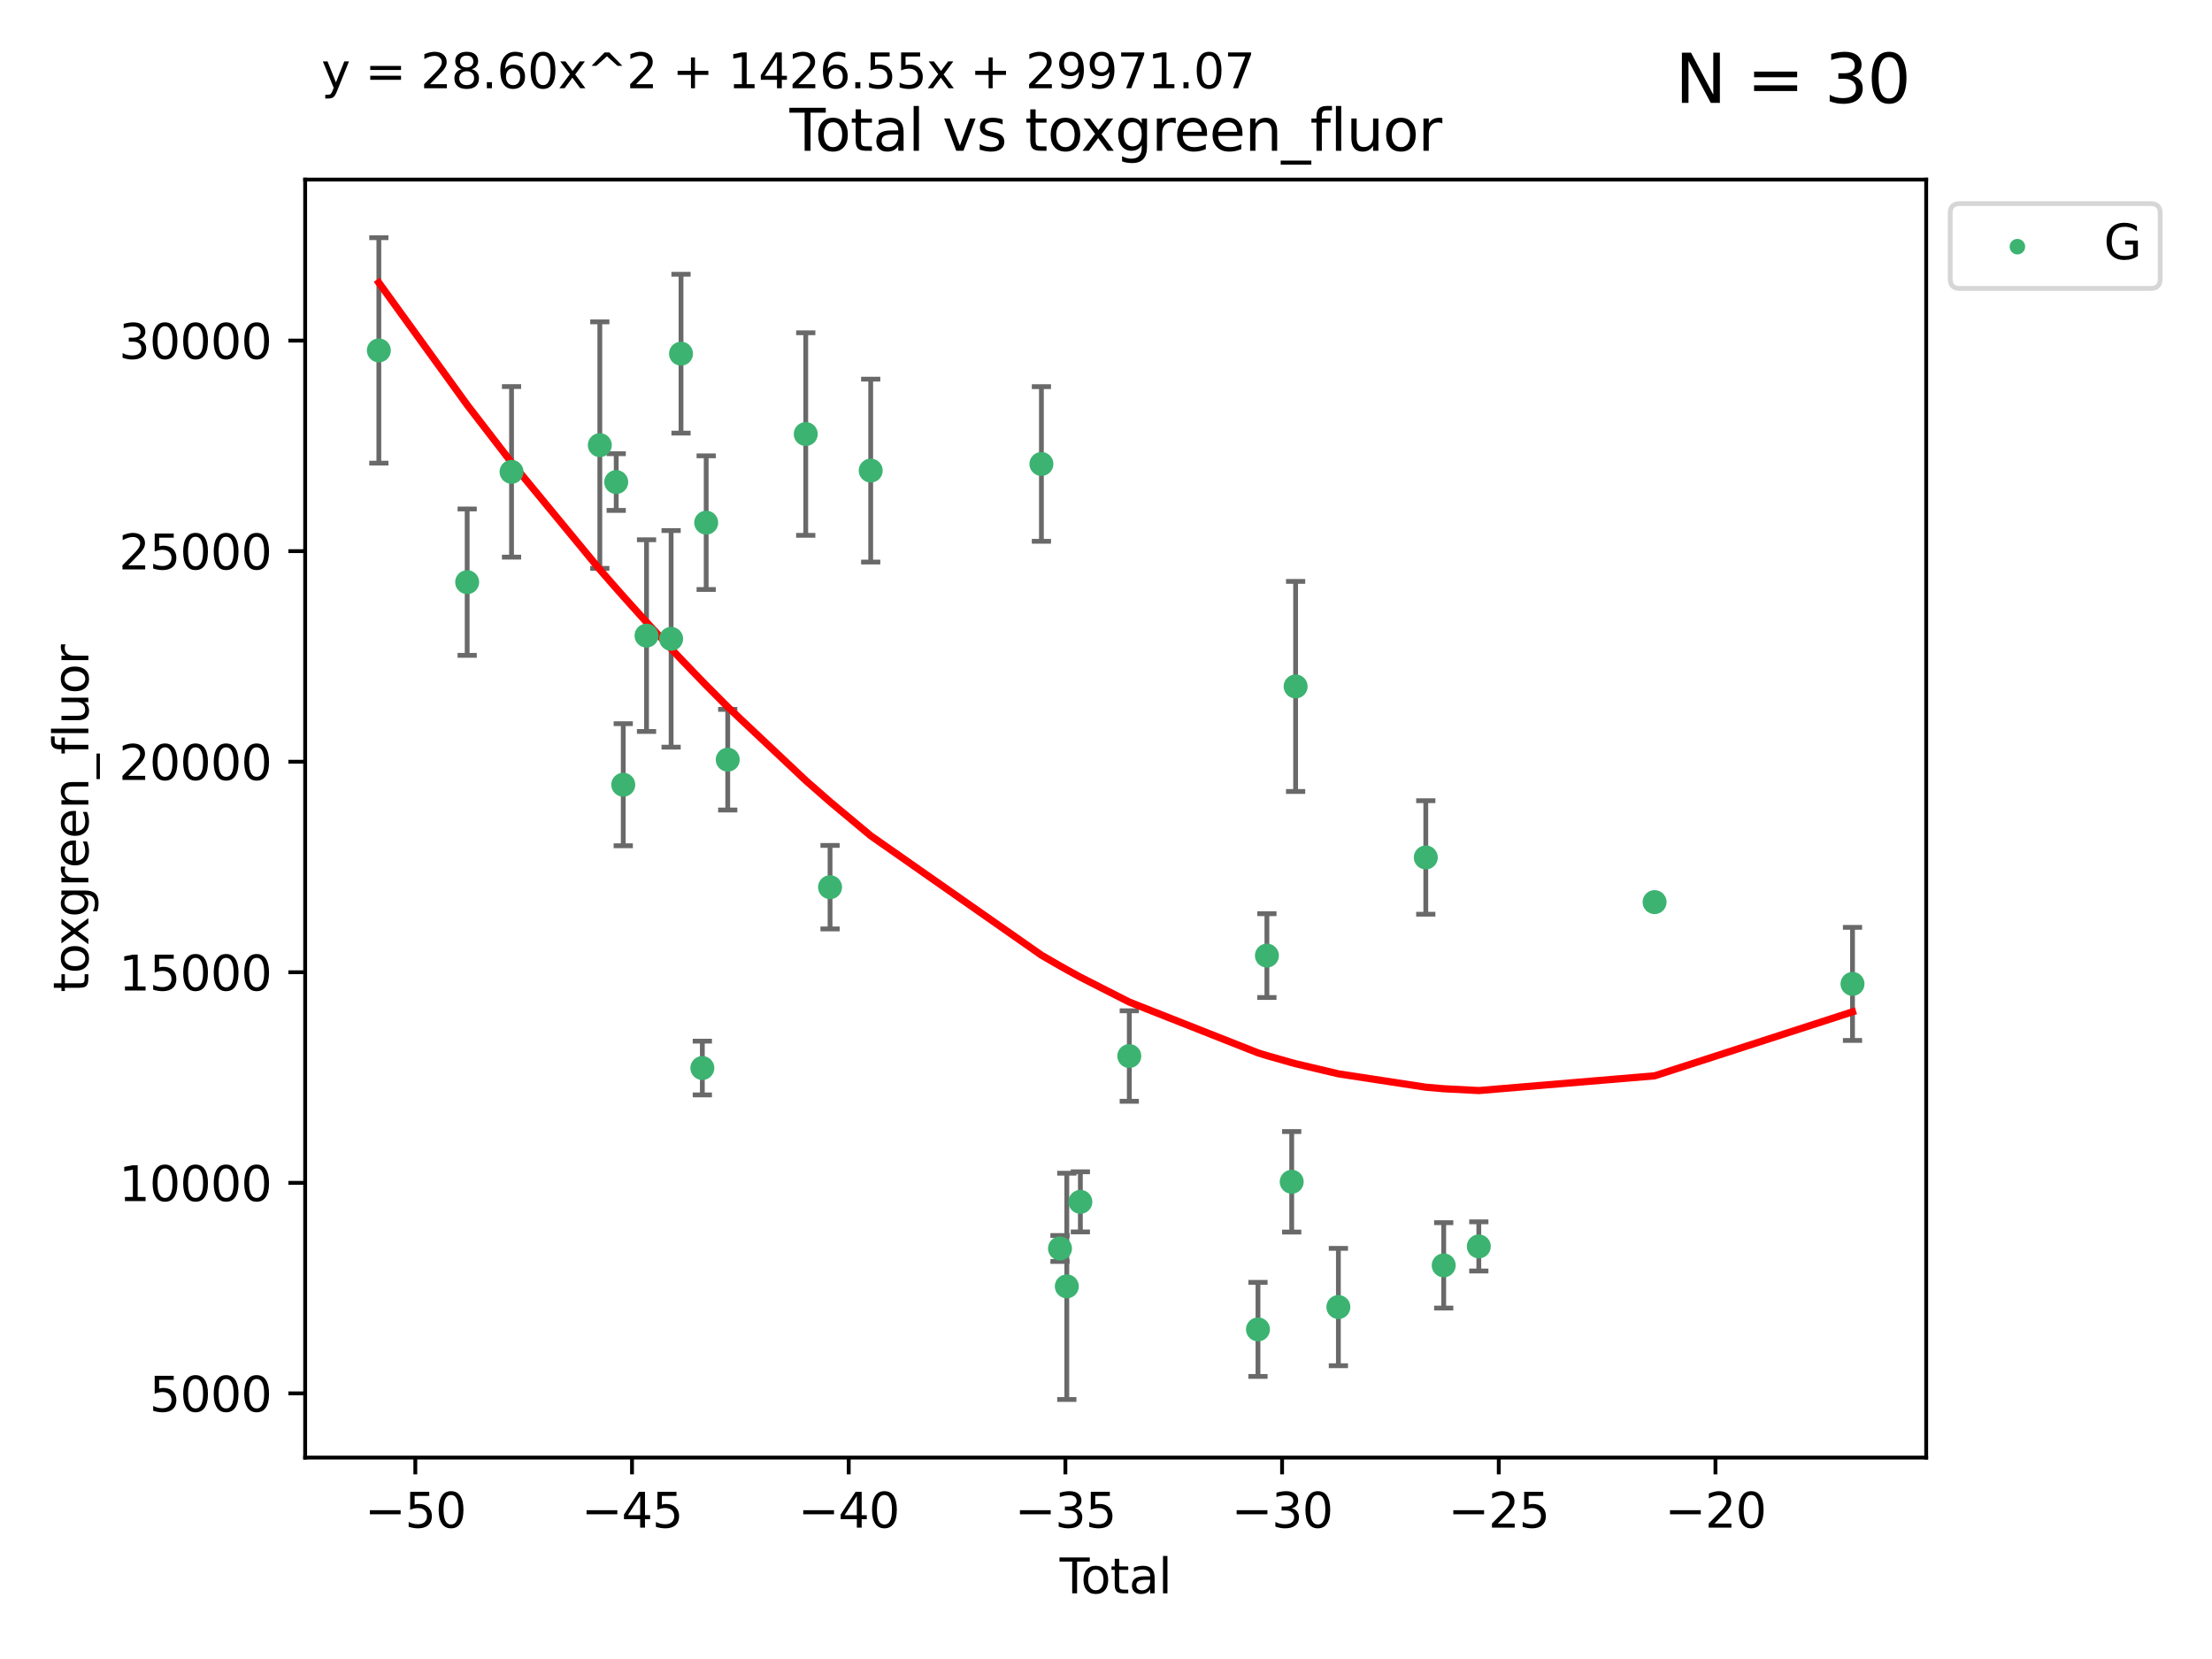 <?xml version="1.0" encoding="utf-8" standalone="no"?>
<!DOCTYPE svg PUBLIC "-//W3C//DTD SVG 1.1//EN"
  "http://www.w3.org/Graphics/SVG/1.1/DTD/svg11.dtd">
<svg xmlns:xlink="http://www.w3.org/1999/xlink" width="460.8pt" height="345.6pt" viewBox="0 0 460.8 345.6" xmlns="http://www.w3.org/2000/svg" version="1.1">
 <defs>
  <style type="text/css">*{stroke-linejoin: round; stroke-linecap: butt}</style>
 </defs>
 <g id="figure_1">
  <g id="patch_1">
   <path d="M 0 345.6 
L 460.8 345.6 
L 460.8 0 
L 0 0 
z
" style="fill: #ffffff"/>
  </g>
  <g id="axes_1">
   <g id="patch_2">
    <path d="M 63.571 303.64 
L 401.26 303.64 
L 401.26 37.411 
L 63.571 37.411 
z
" style="fill: #ffffff"/>
   </g>
   <g id="PathCollection_1">
    <defs>
     <path id="m45cb0f6418" d="M 0 1.118 
C 0.297 1.118 0.581 1 0.791 0.791 
C 1 0.581 1.118 0.297 1.118 0 
C 1.118 -0.297 1 -0.581 0.791 -0.791 
C 0.581 -1 0.297 -1.118 0 -1.118 
C -0.297 -1.118 -0.581 -1 -0.791 -0.791 
C -1 -0.581 -1.118 -0.297 -1.118 0 
C -1.118 0.297 -1 0.581 -0.791 0.791 
C -0.581 1 -0.297 1.118 0 1.118 
z
" style="stroke: #3cb371"/>
    </defs>
    <g clip-path="url(#pbfdbb31827)">
     <use xlink:href="#m45cb0f6418" x="78.921" y="72.997" style="fill: #3cb371; stroke: #3cb371"/>
     <use xlink:href="#m45cb0f6418" x="97.319" y="121.273" style="fill: #3cb371; stroke: #3cb371"/>
     <use xlink:href="#m45cb0f6418" x="106.562" y="98.296" style="fill: #3cb371; stroke: #3cb371"/>
     <use xlink:href="#m45cb0f6418" x="124.953" y="92.727" style="fill: #3cb371; stroke: #3cb371"/>
     <use xlink:href="#m45cb0f6418" x="128.369" y="100.421" style="fill: #3cb371; stroke: #3cb371"/>
     <use xlink:href="#m45cb0f6418" x="129.835" y="163.471" style="fill: #3cb371; stroke: #3cb371"/>
     <use xlink:href="#m45cb0f6418" x="134.685" y="132.413" style="fill: #3cb371; stroke: #3cb371"/>
     <use xlink:href="#m45cb0f6418" x="139.807" y="133.085" style="fill: #3cb371; stroke: #3cb371"/>
     <use xlink:href="#m45cb0f6418" x="141.868" y="73.677" style="fill: #3cb371; stroke: #3cb371"/>
     <use xlink:href="#m45cb0f6418" x="146.31" y="222.489" style="fill: #3cb371; stroke: #3cb371"/>
     <use xlink:href="#m45cb0f6418" x="147.112" y="108.88" style="fill: #3cb371; stroke: #3cb371"/>
     <use xlink:href="#m45cb0f6418" x="151.6" y="158.255" style="fill: #3cb371; stroke: #3cb371"/>
     <use xlink:href="#m45cb0f6418" x="167.853" y="90.421" style="fill: #3cb371; stroke: #3cb371"/>
     <use xlink:href="#m45cb0f6418" x="172.916" y="184.816" style="fill: #3cb371; stroke: #3cb371"/>
     <use xlink:href="#m45cb0f6418" x="181.383" y="98.031" style="fill: #3cb371; stroke: #3cb371"/>
     <use xlink:href="#m45cb0f6418" x="216.945" y="96.654" style="fill: #3cb371; stroke: #3cb371"/>
     <use xlink:href="#m45cb0f6418" x="220.816" y="260.083" style="fill: #3cb371; stroke: #3cb371"/>
     <use xlink:href="#m45cb0f6418" x="222.236" y="267.972" style="fill: #3cb371; stroke: #3cb371"/>
     <use xlink:href="#m45cb0f6418" x="225.061" y="250.367" style="fill: #3cb371; stroke: #3cb371"/>
     <use xlink:href="#m45cb0f6418" x="235.252" y="219.992" style="fill: #3cb371; stroke: #3cb371"/>
     <use xlink:href="#m45cb0f6418" x="262.06" y="276.939" style="fill: #3cb371; stroke: #3cb371"/>
     <use xlink:href="#m45cb0f6418" x="263.919" y="199.067" style="fill: #3cb371; stroke: #3cb371"/>
     <use xlink:href="#m45cb0f6418" x="269.086" y="246.191" style="fill: #3cb371; stroke: #3cb371"/>
     <use xlink:href="#m45cb0f6418" x="269.902" y="142.999" style="fill: #3cb371; stroke: #3cb371"/>
     <use xlink:href="#m45cb0f6418" x="278.809" y="272.282" style="fill: #3cb371; stroke: #3cb371"/>
     <use xlink:href="#m45cb0f6418" x="297.018" y="178.625" style="fill: #3cb371; stroke: #3cb371"/>
     <use xlink:href="#m45cb0f6418" x="300.752" y="263.599" style="fill: #3cb371; stroke: #3cb371"/>
     <use xlink:href="#m45cb0f6418" x="308.064" y="259.649" style="fill: #3cb371; stroke: #3cb371"/>
     <use xlink:href="#m45cb0f6418" x="344.679" y="187.926" style="fill: #3cb371; stroke: #3cb371"/>
     <use xlink:href="#m45cb0f6418" x="385.911" y="204.964" style="fill: #3cb371; stroke: #3cb371"/>
    </g>
   </g>
   <g id="matplotlib.axis_1">
    <g id="xtick_1">
     <g id="line2d_1">
      <defs>
       <path id="m7e095b7c98" d="M 0 0 
L 0 3.5 
" style="stroke: #000000; stroke-width: 0.8"/>
      </defs>
      <g>
       <use xlink:href="#m7e095b7c98" x="86.519" y="303.64" style="stroke: #000000; stroke-width: 0.8"/>
      </g>
     </g>
     <g id="text_1">
      <!-- −50 -->
      <g transform="translate(75.966 318.238)scale(0.1 -0.1)">
       <defs>
        <path id="DejaVuSans-2212" d="M 678 2272 
L 4684 2272 
L 4684 1741 
L 678 1741 
L 678 2272 
z
" transform="scale(0.016)"/>
        <path id="DejaVuSans-35" d="M 691 4666 
L 3169 4666 
L 3169 4134 
L 1269 4134 
L 1269 2991 
Q 1406 3038 1543 3061 
Q 1681 3084 1819 3084 
Q 2600 3084 3056 2656 
Q 3513 2228 3513 1497 
Q 3513 744 3044 326 
Q 2575 -91 1722 -91 
Q 1428 -91 1123 -41 
Q 819 9 494 109 
L 494 744 
Q 775 591 1075 516 
Q 1375 441 1709 441 
Q 2250 441 2565 725 
Q 2881 1009 2881 1497 
Q 2881 1984 2565 2268 
Q 2250 2553 1709 2553 
Q 1456 2553 1204 2497 
Q 953 2441 691 2322 
L 691 4666 
z
" transform="scale(0.016)"/>
        <path id="DejaVuSans-30" d="M 2034 4250 
Q 1547 4250 1301 3770 
Q 1056 3291 1056 2328 
Q 1056 1369 1301 889 
Q 1547 409 2034 409 
Q 2525 409 2770 889 
Q 3016 1369 3016 2328 
Q 3016 3291 2770 3770 
Q 2525 4250 2034 4250 
z
M 2034 4750 
Q 2819 4750 3233 4129 
Q 3647 3509 3647 2328 
Q 3647 1150 3233 529 
Q 2819 -91 2034 -91 
Q 1250 -91 836 529 
Q 422 1150 422 2328 
Q 422 3509 836 4129 
Q 1250 4750 2034 4750 
z
" transform="scale(0.016)"/>
       </defs>
       <use xlink:href="#DejaVuSans-2212"/>
       <use xlink:href="#DejaVuSans-35" x="83.789"/>
       <use xlink:href="#DejaVuSans-30" x="147.412"/>
      </g>
     </g>
    </g>
    <g id="xtick_2">
     <g id="line2d_2">
      <g>
       <use xlink:href="#m7e095b7c98" x="131.659" y="303.64" style="stroke: #000000; stroke-width: 0.8"/>
      </g>
     </g>
     <g id="text_2">
      <!-- −45 -->
      <g transform="translate(121.107 318.238)scale(0.1 -0.1)">
       <defs>
        <path id="DejaVuSans-34" d="M 2419 4116 
L 825 1625 
L 2419 1625 
L 2419 4116 
z
M 2253 4666 
L 3047 4666 
L 3047 1625 
L 3713 1625 
L 3713 1100 
L 3047 1100 
L 3047 0 
L 2419 0 
L 2419 1100 
L 313 1100 
L 313 1709 
L 2253 4666 
z
" transform="scale(0.016)"/>
       </defs>
       <use xlink:href="#DejaVuSans-2212"/>
       <use xlink:href="#DejaVuSans-34" x="83.789"/>
       <use xlink:href="#DejaVuSans-35" x="147.412"/>
      </g>
     </g>
    </g>
    <g id="xtick_3">
     <g id="line2d_3">
      <g>
       <use xlink:href="#m7e095b7c98" x="176.8" y="303.64" style="stroke: #000000; stroke-width: 0.8"/>
      </g>
     </g>
     <g id="text_3">
      <!-- −40 -->
      <g transform="translate(166.247 318.238)scale(0.1 -0.1)">
       <use xlink:href="#DejaVuSans-2212"/>
       <use xlink:href="#DejaVuSans-34" x="83.789"/>
       <use xlink:href="#DejaVuSans-30" x="147.412"/>
      </g>
     </g>
    </g>
    <g id="xtick_4">
     <g id="line2d_4">
      <g>
       <use xlink:href="#m7e095b7c98" x="221.94" y="303.64" style="stroke: #000000; stroke-width: 0.8"/>
      </g>
     </g>
     <g id="text_4">
      <!-- −35 -->
      <g transform="translate(211.388 318.238)scale(0.1 -0.1)">
       <defs>
        <path id="DejaVuSans-33" d="M 2597 2516 
Q 3050 2419 3304 2112 
Q 3559 1806 3559 1356 
Q 3559 666 3084 287 
Q 2609 -91 1734 -91 
Q 1441 -91 1130 -33 
Q 819 25 488 141 
L 488 750 
Q 750 597 1062 519 
Q 1375 441 1716 441 
Q 2309 441 2620 675 
Q 2931 909 2931 1356 
Q 2931 1769 2642 2001 
Q 2353 2234 1838 2234 
L 1294 2234 
L 1294 2753 
L 1863 2753 
Q 2328 2753 2575 2939 
Q 2822 3125 2822 3475 
Q 2822 3834 2567 4026 
Q 2313 4219 1838 4219 
Q 1578 4219 1281 4162 
Q 984 4106 628 3988 
L 628 4550 
Q 988 4650 1302 4700 
Q 1616 4750 1894 4750 
Q 2613 4750 3031 4423 
Q 3450 4097 3450 3541 
Q 3450 3153 3228 2886 
Q 3006 2619 2597 2516 
z
" transform="scale(0.016)"/>
       </defs>
       <use xlink:href="#DejaVuSans-2212"/>
       <use xlink:href="#DejaVuSans-33" x="83.789"/>
       <use xlink:href="#DejaVuSans-35" x="147.412"/>
      </g>
     </g>
    </g>
    <g id="xtick_5">
     <g id="line2d_5">
      <g>
       <use xlink:href="#m7e095b7c98" x="267.081" y="303.64" style="stroke: #000000; stroke-width: 0.8"/>
      </g>
     </g>
     <g id="text_5">
      <!-- −30 -->
      <g transform="translate(256.528 318.238)scale(0.1 -0.1)">
       <use xlink:href="#DejaVuSans-2212"/>
       <use xlink:href="#DejaVuSans-33" x="83.789"/>
       <use xlink:href="#DejaVuSans-30" x="147.412"/>
      </g>
     </g>
    </g>
    <g id="xtick_6">
     <g id="line2d_6">
      <g>
       <use xlink:href="#m7e095b7c98" x="312.221" y="303.64" style="stroke: #000000; stroke-width: 0.8"/>
      </g>
     </g>
     <g id="text_6">
      <!-- −25 -->
      <g transform="translate(301.669 318.238)scale(0.1 -0.1)">
       <defs>
        <path id="DejaVuSans-32" d="M 1228 531 
L 3431 531 
L 3431 0 
L 469 0 
L 469 531 
Q 828 903 1448 1529 
Q 2069 2156 2228 2338 
Q 2531 2678 2651 2914 
Q 2772 3150 2772 3378 
Q 2772 3750 2511 3984 
Q 2250 4219 1831 4219 
Q 1534 4219 1204 4116 
Q 875 4013 500 3803 
L 500 4441 
Q 881 4594 1212 4672 
Q 1544 4750 1819 4750 
Q 2544 4750 2975 4387 
Q 3406 4025 3406 3419 
Q 3406 3131 3298 2873 
Q 3191 2616 2906 2266 
Q 2828 2175 2409 1742 
Q 1991 1309 1228 531 
z
" transform="scale(0.016)"/>
       </defs>
       <use xlink:href="#DejaVuSans-2212"/>
       <use xlink:href="#DejaVuSans-32" x="83.789"/>
       <use xlink:href="#DejaVuSans-35" x="147.412"/>
      </g>
     </g>
    </g>
    <g id="xtick_7">
     <g id="line2d_7">
      <g>
       <use xlink:href="#m7e095b7c98" x="357.362" y="303.64" style="stroke: #000000; stroke-width: 0.8"/>
      </g>
     </g>
     <g id="text_7">
      <!-- −20 -->
      <g transform="translate(346.81 318.238)scale(0.1 -0.1)">
       <use xlink:href="#DejaVuSans-2212"/>
       <use xlink:href="#DejaVuSans-32" x="83.789"/>
       <use xlink:href="#DejaVuSans-30" x="147.412"/>
      </g>
     </g>
    </g>
    <g id="text_8">
     <!-- Total -->
     <g transform="translate(220.739 331.917)scale(0.1 -0.1)">
      <defs>
       <path id="DejaVuSans-54" d="M -19 4666 
L 3928 4666 
L 3928 4134 
L 2272 4134 
L 2272 0 
L 1638 0 
L 1638 4134 
L -19 4134 
L -19 4666 
z
" transform="scale(0.016)"/>
       <path id="DejaVuSans-6f" d="M 1959 3097 
Q 1497 3097 1228 2736 
Q 959 2375 959 1747 
Q 959 1119 1226 758 
Q 1494 397 1959 397 
Q 2419 397 2687 759 
Q 2956 1122 2956 1747 
Q 2956 2369 2687 2733 
Q 2419 3097 1959 3097 
z
M 1959 3584 
Q 2709 3584 3137 3096 
Q 3566 2609 3566 1747 
Q 3566 888 3137 398 
Q 2709 -91 1959 -91 
Q 1206 -91 779 398 
Q 353 888 353 1747 
Q 353 2609 779 3096 
Q 1206 3584 1959 3584 
z
" transform="scale(0.016)"/>
       <path id="DejaVuSans-74" d="M 1172 4494 
L 1172 3500 
L 2356 3500 
L 2356 3053 
L 1172 3053 
L 1172 1153 
Q 1172 725 1289 603 
Q 1406 481 1766 481 
L 2356 481 
L 2356 0 
L 1766 0 
Q 1100 0 847 248 
Q 594 497 594 1153 
L 594 3053 
L 172 3053 
L 172 3500 
L 594 3500 
L 594 4494 
L 1172 4494 
z
" transform="scale(0.016)"/>
       <path id="DejaVuSans-61" d="M 2194 1759 
Q 1497 1759 1228 1600 
Q 959 1441 959 1056 
Q 959 750 1161 570 
Q 1363 391 1709 391 
Q 2188 391 2477 730 
Q 2766 1069 2766 1631 
L 2766 1759 
L 2194 1759 
z
M 3341 1997 
L 3341 0 
L 2766 0 
L 2766 531 
Q 2569 213 2275 61 
Q 1981 -91 1556 -91 
Q 1019 -91 701 211 
Q 384 513 384 1019 
Q 384 1609 779 1909 
Q 1175 2209 1959 2209 
L 2766 2209 
L 2766 2266 
Q 2766 2663 2505 2880 
Q 2244 3097 1772 3097 
Q 1472 3097 1187 3025 
Q 903 2953 641 2809 
L 641 3341 
Q 956 3463 1253 3523 
Q 1550 3584 1831 3584 
Q 2591 3584 2966 3190 
Q 3341 2797 3341 1997 
z
" transform="scale(0.016)"/>
       <path id="DejaVuSans-6c" d="M 603 4863 
L 1178 4863 
L 1178 0 
L 603 0 
L 603 4863 
z
" transform="scale(0.016)"/>
      </defs>
      <use xlink:href="#DejaVuSans-54"/>
      <use xlink:href="#DejaVuSans-6f" x="44.084"/>
      <use xlink:href="#DejaVuSans-74" x="105.266"/>
      <use xlink:href="#DejaVuSans-61" x="144.475"/>
      <use xlink:href="#DejaVuSans-6c" x="205.754"/>
     </g>
    </g>
   </g>
   <g id="matplotlib.axis_2">
    <g id="ytick_1">
     <g id="line2d_8">
      <defs>
       <path id="m56e7ee8af5" d="M 0 0 
L -3.5 0 
" style="stroke: #000000; stroke-width: 0.8"/>
      </defs>
      <g>
       <use xlink:href="#m56e7ee8af5" x="63.571" y="290.266" style="stroke: #000000; stroke-width: 0.8"/>
      </g>
     </g>
     <g id="text_9">
      <!-- 5000 -->
      <g transform="translate(31.121 294.065)scale(0.1 -0.1)">
       <use xlink:href="#DejaVuSans-35"/>
       <use xlink:href="#DejaVuSans-30" x="63.623"/>
       <use xlink:href="#DejaVuSans-30" x="127.246"/>
       <use xlink:href="#DejaVuSans-30" x="190.869"/>
      </g>
     </g>
    </g>
    <g id="ytick_2">
     <g id="line2d_9">
      <g>
       <use xlink:href="#m56e7ee8af5" x="63.571" y="246.403" style="stroke: #000000; stroke-width: 0.8"/>
      </g>
     </g>
     <g id="text_10">
      <!-- 10000 -->
      <g transform="translate(24.759 250.202)scale(0.1 -0.1)">
       <defs>
        <path id="DejaVuSans-31" d="M 794 531 
L 1825 531 
L 1825 4091 
L 703 3866 
L 703 4441 
L 1819 4666 
L 2450 4666 
L 2450 531 
L 3481 531 
L 3481 0 
L 794 0 
L 794 531 
z
" transform="scale(0.016)"/>
       </defs>
       <use xlink:href="#DejaVuSans-31"/>
       <use xlink:href="#DejaVuSans-30" x="63.623"/>
       <use xlink:href="#DejaVuSans-30" x="127.246"/>
       <use xlink:href="#DejaVuSans-30" x="190.869"/>
       <use xlink:href="#DejaVuSans-30" x="254.492"/>
      </g>
     </g>
    </g>
    <g id="ytick_3">
     <g id="line2d_10">
      <g>
       <use xlink:href="#m56e7ee8af5" x="63.571" y="202.54" style="stroke: #000000; stroke-width: 0.8"/>
      </g>
     </g>
     <g id="text_11">
      <!-- 15000 -->
      <g transform="translate(24.759 206.339)scale(0.1 -0.1)">
       <use xlink:href="#DejaVuSans-31"/>
       <use xlink:href="#DejaVuSans-35" x="63.623"/>
       <use xlink:href="#DejaVuSans-30" x="127.246"/>
       <use xlink:href="#DejaVuSans-30" x="190.869"/>
       <use xlink:href="#DejaVuSans-30" x="254.492"/>
      </g>
     </g>
    </g>
    <g id="ytick_4">
     <g id="line2d_11">
      <g>
       <use xlink:href="#m56e7ee8af5" x="63.571" y="158.677" style="stroke: #000000; stroke-width: 0.8"/>
      </g>
     </g>
     <g id="text_12">
      <!-- 20000 -->
      <g transform="translate(24.759 162.477)scale(0.1 -0.1)">
       <use xlink:href="#DejaVuSans-32"/>
       <use xlink:href="#DejaVuSans-30" x="63.623"/>
       <use xlink:href="#DejaVuSans-30" x="127.246"/>
       <use xlink:href="#DejaVuSans-30" x="190.869"/>
       <use xlink:href="#DejaVuSans-30" x="254.492"/>
      </g>
     </g>
    </g>
    <g id="ytick_5">
     <g id="line2d_12">
      <g>
       <use xlink:href="#m56e7ee8af5" x="63.571" y="114.815" style="stroke: #000000; stroke-width: 0.8"/>
      </g>
     </g>
     <g id="text_13">
      <!-- 25000 -->
      <g transform="translate(24.759 118.614)scale(0.1 -0.1)">
       <use xlink:href="#DejaVuSans-32"/>
       <use xlink:href="#DejaVuSans-35" x="63.623"/>
       <use xlink:href="#DejaVuSans-30" x="127.246"/>
       <use xlink:href="#DejaVuSans-30" x="190.869"/>
       <use xlink:href="#DejaVuSans-30" x="254.492"/>
      </g>
     </g>
    </g>
    <g id="ytick_6">
     <g id="line2d_13">
      <g>
       <use xlink:href="#m56e7ee8af5" x="63.571" y="70.952" style="stroke: #000000; stroke-width: 0.8"/>
      </g>
     </g>
     <g id="text_14">
      <!-- 30000 -->
      <g transform="translate(24.759 74.751)scale(0.1 -0.1)">
       <use xlink:href="#DejaVuSans-33"/>
       <use xlink:href="#DejaVuSans-30" x="63.623"/>
       <use xlink:href="#DejaVuSans-30" x="127.246"/>
       <use xlink:href="#DejaVuSans-30" x="190.869"/>
       <use xlink:href="#DejaVuSans-30" x="254.492"/>
      </g>
     </g>
    </g>
    <g id="text_15">
     <!-- toxgreen_fluor -->
     <g transform="translate(18.401 206.72)rotate(-90)scale(0.1 -0.1)">
      <defs>
       <path id="DejaVuSans-78" d="M 3513 3500 
L 2247 1797 
L 3578 0 
L 2900 0 
L 1881 1375 
L 863 0 
L 184 0 
L 1544 1831 
L 300 3500 
L 978 3500 
L 1906 2253 
L 2834 3500 
L 3513 3500 
z
" transform="scale(0.016)"/>
       <path id="DejaVuSans-67" d="M 2906 1791 
Q 2906 2416 2648 2759 
Q 2391 3103 1925 3103 
Q 1463 3103 1205 2759 
Q 947 2416 947 1791 
Q 947 1169 1205 825 
Q 1463 481 1925 481 
Q 2391 481 2648 825 
Q 2906 1169 2906 1791 
z
M 3481 434 
Q 3481 -459 3084 -895 
Q 2688 -1331 1869 -1331 
Q 1566 -1331 1297 -1286 
Q 1028 -1241 775 -1147 
L 775 -588 
Q 1028 -725 1275 -790 
Q 1522 -856 1778 -856 
Q 2344 -856 2625 -561 
Q 2906 -266 2906 331 
L 2906 616 
Q 2728 306 2450 153 
Q 2172 0 1784 0 
Q 1141 0 747 490 
Q 353 981 353 1791 
Q 353 2603 747 3093 
Q 1141 3584 1784 3584 
Q 2172 3584 2450 3431 
Q 2728 3278 2906 2969 
L 2906 3500 
L 3481 3500 
L 3481 434 
z
" transform="scale(0.016)"/>
       <path id="DejaVuSans-72" d="M 2631 2963 
Q 2534 3019 2420 3045 
Q 2306 3072 2169 3072 
Q 1681 3072 1420 2755 
Q 1159 2438 1159 1844 
L 1159 0 
L 581 0 
L 581 3500 
L 1159 3500 
L 1159 2956 
Q 1341 3275 1631 3429 
Q 1922 3584 2338 3584 
Q 2397 3584 2469 3576 
Q 2541 3569 2628 3553 
L 2631 2963 
z
" transform="scale(0.016)"/>
       <path id="DejaVuSans-65" d="M 3597 1894 
L 3597 1613 
L 953 1613 
Q 991 1019 1311 708 
Q 1631 397 2203 397 
Q 2534 397 2845 478 
Q 3156 559 3463 722 
L 3463 178 
Q 3153 47 2828 -22 
Q 2503 -91 2169 -91 
Q 1331 -91 842 396 
Q 353 884 353 1716 
Q 353 2575 817 3079 
Q 1281 3584 2069 3584 
Q 2775 3584 3186 3129 
Q 3597 2675 3597 1894 
z
M 3022 2063 
Q 3016 2534 2758 2815 
Q 2500 3097 2075 3097 
Q 1594 3097 1305 2825 
Q 1016 2553 972 2059 
L 3022 2063 
z
" transform="scale(0.016)"/>
       <path id="DejaVuSans-6e" d="M 3513 2113 
L 3513 0 
L 2938 0 
L 2938 2094 
Q 2938 2591 2744 2837 
Q 2550 3084 2163 3084 
Q 1697 3084 1428 2787 
Q 1159 2491 1159 1978 
L 1159 0 
L 581 0 
L 581 3500 
L 1159 3500 
L 1159 2956 
Q 1366 3272 1645 3428 
Q 1925 3584 2291 3584 
Q 2894 3584 3203 3211 
Q 3513 2838 3513 2113 
z
" transform="scale(0.016)"/>
       <path id="DejaVuSans-5f" d="M 3263 -1063 
L 3263 -1509 
L -63 -1509 
L -63 -1063 
L 3263 -1063 
z
" transform="scale(0.016)"/>
       <path id="DejaVuSans-66" d="M 2375 4863 
L 2375 4384 
L 1825 4384 
Q 1516 4384 1395 4259 
Q 1275 4134 1275 3809 
L 1275 3500 
L 2222 3500 
L 2222 3053 
L 1275 3053 
L 1275 0 
L 697 0 
L 697 3053 
L 147 3053 
L 147 3500 
L 697 3500 
L 697 3744 
Q 697 4328 969 4595 
Q 1241 4863 1831 4863 
L 2375 4863 
z
" transform="scale(0.016)"/>
       <path id="DejaVuSans-75" d="M 544 1381 
L 544 3500 
L 1119 3500 
L 1119 1403 
Q 1119 906 1312 657 
Q 1506 409 1894 409 
Q 2359 409 2629 706 
Q 2900 1003 2900 1516 
L 2900 3500 
L 3475 3500 
L 3475 0 
L 2900 0 
L 2900 538 
Q 2691 219 2414 64 
Q 2138 -91 1772 -91 
Q 1169 -91 856 284 
Q 544 659 544 1381 
z
M 1991 3584 
L 1991 3584 
z
" transform="scale(0.016)"/>
      </defs>
      <use xlink:href="#DejaVuSans-74"/>
      <use xlink:href="#DejaVuSans-6f" x="39.209"/>
      <use xlink:href="#DejaVuSans-78" x="97.266"/>
      <use xlink:href="#DejaVuSans-67" x="156.445"/>
      <use xlink:href="#DejaVuSans-72" x="219.922"/>
      <use xlink:href="#DejaVuSans-65" x="258.785"/>
      <use xlink:href="#DejaVuSans-65" x="320.309"/>
      <use xlink:href="#DejaVuSans-6e" x="381.832"/>
      <use xlink:href="#DejaVuSans-5f" x="445.211"/>
      <use xlink:href="#DejaVuSans-66" x="495.211"/>
      <use xlink:href="#DejaVuSans-6c" x="530.416"/>
      <use xlink:href="#DejaVuSans-75" x="558.199"/>
      <use xlink:href="#DejaVuSans-6f" x="621.578"/>
      <use xlink:href="#DejaVuSans-72" x="682.76"/>
     </g>
    </g>
   </g>
   <g id="LineCollection_1">
    <path d="M 78.921 96.481 
L 78.921 49.513 
" clip-path="url(#pbfdbb31827)" style="fill: none; stroke: #696969"/>
    <path d="M 97.319 136.52 
L 97.319 106.027 
" clip-path="url(#pbfdbb31827)" style="fill: none; stroke: #696969"/>
    <path d="M 106.562 116.062 
L 106.562 80.529 
" clip-path="url(#pbfdbb31827)" style="fill: none; stroke: #696969"/>
    <path d="M 124.953 118.404 
L 124.953 67.05 
" clip-path="url(#pbfdbb31827)" style="fill: none; stroke: #696969"/>
    <path d="M 128.369 106.327 
L 128.369 94.514 
" clip-path="url(#pbfdbb31827)" style="fill: none; stroke: #696969"/>
    <path d="M 129.835 176.187 
L 129.835 150.755 
" clip-path="url(#pbfdbb31827)" style="fill: none; stroke: #696969"/>
    <path d="M 134.685 152.381 
L 134.685 112.444 
" clip-path="url(#pbfdbb31827)" style="fill: none; stroke: #696969"/>
    <path d="M 139.807 155.648 
L 139.807 110.521 
" clip-path="url(#pbfdbb31827)" style="fill: none; stroke: #696969"/>
    <path d="M 141.868 90.222 
L 141.868 57.132 
" clip-path="url(#pbfdbb31827)" style="fill: none; stroke: #696969"/>
    <path d="M 146.31 228.09 
L 146.31 216.888 
" clip-path="url(#pbfdbb31827)" style="fill: none; stroke: #696969"/>
    <path d="M 147.112 122.802 
L 147.112 94.958 
" clip-path="url(#pbfdbb31827)" style="fill: none; stroke: #696969"/>
    <path d="M 151.6 168.737 
L 151.6 147.774 
" clip-path="url(#pbfdbb31827)" style="fill: none; stroke: #696969"/>
    <path d="M 167.853 111.519 
L 167.853 69.323 
" clip-path="url(#pbfdbb31827)" style="fill: none; stroke: #696969"/>
    <path d="M 172.916 193.51 
L 172.916 176.121 
" clip-path="url(#pbfdbb31827)" style="fill: none; stroke: #696969"/>
    <path d="M 181.383 117.085 
L 181.383 78.978 
" clip-path="url(#pbfdbb31827)" style="fill: none; stroke: #696969"/>
    <path d="M 216.945 112.76 
L 216.945 80.548 
" clip-path="url(#pbfdbb31827)" style="fill: none; stroke: #696969"/>
    <path d="M 220.816 262.785 
L 220.816 257.381 
" clip-path="url(#pbfdbb31827)" style="fill: none; stroke: #696969"/>
    <path d="M 222.236 291.539 
L 222.236 244.406 
" clip-path="url(#pbfdbb31827)" style="fill: none; stroke: #696969"/>
    <path d="M 225.061 256.629 
L 225.061 244.105 
" clip-path="url(#pbfdbb31827)" style="fill: none; stroke: #696969"/>
    <path d="M 235.252 229.418 
L 235.252 210.566 
" clip-path="url(#pbfdbb31827)" style="fill: none; stroke: #696969"/>
    <path d="M 262.06 286.738 
L 262.06 267.141 
" clip-path="url(#pbfdbb31827)" style="fill: none; stroke: #696969"/>
    <path d="M 263.919 207.795 
L 263.919 190.34 
" clip-path="url(#pbfdbb31827)" style="fill: none; stroke: #696969"/>
    <path d="M 269.086 256.661 
L 269.086 235.722 
" clip-path="url(#pbfdbb31827)" style="fill: none; stroke: #696969"/>
    <path d="M 269.902 164.879 
L 269.902 121.118 
" clip-path="url(#pbfdbb31827)" style="fill: none; stroke: #696969"/>
    <path d="M 278.809 284.502 
L 278.809 260.061 
" clip-path="url(#pbfdbb31827)" style="fill: none; stroke: #696969"/>
    <path d="M 297.018 190.443 
L 297.018 166.807 
" clip-path="url(#pbfdbb31827)" style="fill: none; stroke: #696969"/>
    <path d="M 300.752 272.492 
L 300.752 254.706 
" clip-path="url(#pbfdbb31827)" style="fill: none; stroke: #696969"/>
    <path d="M 308.064 264.768 
L 308.064 254.53 
" clip-path="url(#pbfdbb31827)" style="fill: none; stroke: #696969"/>
    <path d="M 344.679 188.743 
L 344.679 187.108 
" clip-path="url(#pbfdbb31827)" style="fill: none; stroke: #696969"/>
    <path d="M 385.911 216.746 
L 385.911 193.183 
" clip-path="url(#pbfdbb31827)" style="fill: none; stroke: #696969"/>
   </g>
   <g id="line2d_14">
    <defs>
     <path id="m6c01b358f8" d="M 2 0 
L -2 -0 
" style="stroke: #696969"/>
    </defs>
    <g clip-path="url(#pbfdbb31827)">
     <use xlink:href="#m6c01b358f8" x="78.921" y="96.481" style="fill: #696969; stroke: #696969"/>
     <use xlink:href="#m6c01b358f8" x="97.319" y="136.52" style="fill: #696969; stroke: #696969"/>
     <use xlink:href="#m6c01b358f8" x="106.562" y="116.062" style="fill: #696969; stroke: #696969"/>
     <use xlink:href="#m6c01b358f8" x="124.953" y="118.404" style="fill: #696969; stroke: #696969"/>
     <use xlink:href="#m6c01b358f8" x="128.369" y="106.327" style="fill: #696969; stroke: #696969"/>
     <use xlink:href="#m6c01b358f8" x="129.835" y="176.187" style="fill: #696969; stroke: #696969"/>
     <use xlink:href="#m6c01b358f8" x="134.685" y="152.381" style="fill: #696969; stroke: #696969"/>
     <use xlink:href="#m6c01b358f8" x="139.807" y="155.648" style="fill: #696969; stroke: #696969"/>
     <use xlink:href="#m6c01b358f8" x="141.868" y="90.222" style="fill: #696969; stroke: #696969"/>
     <use xlink:href="#m6c01b358f8" x="146.31" y="228.09" style="fill: #696969; stroke: #696969"/>
     <use xlink:href="#m6c01b358f8" x="147.112" y="122.802" style="fill: #696969; stroke: #696969"/>
     <use xlink:href="#m6c01b358f8" x="151.6" y="168.737" style="fill: #696969; stroke: #696969"/>
     <use xlink:href="#m6c01b358f8" x="167.853" y="111.519" style="fill: #696969; stroke: #696969"/>
     <use xlink:href="#m6c01b358f8" x="172.916" y="193.51" style="fill: #696969; stroke: #696969"/>
     <use xlink:href="#m6c01b358f8" x="181.383" y="117.085" style="fill: #696969; stroke: #696969"/>
     <use xlink:href="#m6c01b358f8" x="216.945" y="112.76" style="fill: #696969; stroke: #696969"/>
     <use xlink:href="#m6c01b358f8" x="220.816" y="262.785" style="fill: #696969; stroke: #696969"/>
     <use xlink:href="#m6c01b358f8" x="222.236" y="291.539" style="fill: #696969; stroke: #696969"/>
     <use xlink:href="#m6c01b358f8" x="225.061" y="256.629" style="fill: #696969; stroke: #696969"/>
     <use xlink:href="#m6c01b358f8" x="235.252" y="229.418" style="fill: #696969; stroke: #696969"/>
     <use xlink:href="#m6c01b358f8" x="262.06" y="286.738" style="fill: #696969; stroke: #696969"/>
     <use xlink:href="#m6c01b358f8" x="263.919" y="207.795" style="fill: #696969; stroke: #696969"/>
     <use xlink:href="#m6c01b358f8" x="269.086" y="256.661" style="fill: #696969; stroke: #696969"/>
     <use xlink:href="#m6c01b358f8" x="269.902" y="164.879" style="fill: #696969; stroke: #696969"/>
     <use xlink:href="#m6c01b358f8" x="278.809" y="284.502" style="fill: #696969; stroke: #696969"/>
     <use xlink:href="#m6c01b358f8" x="297.018" y="190.443" style="fill: #696969; stroke: #696969"/>
     <use xlink:href="#m6c01b358f8" x="300.752" y="272.492" style="fill: #696969; stroke: #696969"/>
     <use xlink:href="#m6c01b358f8" x="308.064" y="264.768" style="fill: #696969; stroke: #696969"/>
     <use xlink:href="#m6c01b358f8" x="344.679" y="188.743" style="fill: #696969; stroke: #696969"/>
     <use xlink:href="#m6c01b358f8" x="385.911" y="216.746" style="fill: #696969; stroke: #696969"/>
    </g>
   </g>
   <g id="line2d_15">
    <g clip-path="url(#pbfdbb31827)">
     <use xlink:href="#m6c01b358f8" x="78.921" y="49.513" style="fill: #696969; stroke: #696969"/>
     <use xlink:href="#m6c01b358f8" x="97.319" y="106.027" style="fill: #696969; stroke: #696969"/>
     <use xlink:href="#m6c01b358f8" x="106.562" y="80.529" style="fill: #696969; stroke: #696969"/>
     <use xlink:href="#m6c01b358f8" x="124.953" y="67.05" style="fill: #696969; stroke: #696969"/>
     <use xlink:href="#m6c01b358f8" x="128.369" y="94.514" style="fill: #696969; stroke: #696969"/>
     <use xlink:href="#m6c01b358f8" x="129.835" y="150.755" style="fill: #696969; stroke: #696969"/>
     <use xlink:href="#m6c01b358f8" x="134.685" y="112.444" style="fill: #696969; stroke: #696969"/>
     <use xlink:href="#m6c01b358f8" x="139.807" y="110.521" style="fill: #696969; stroke: #696969"/>
     <use xlink:href="#m6c01b358f8" x="141.868" y="57.132" style="fill: #696969; stroke: #696969"/>
     <use xlink:href="#m6c01b358f8" x="146.31" y="216.888" style="fill: #696969; stroke: #696969"/>
     <use xlink:href="#m6c01b358f8" x="147.112" y="94.958" style="fill: #696969; stroke: #696969"/>
     <use xlink:href="#m6c01b358f8" x="151.6" y="147.774" style="fill: #696969; stroke: #696969"/>
     <use xlink:href="#m6c01b358f8" x="167.853" y="69.323" style="fill: #696969; stroke: #696969"/>
     <use xlink:href="#m6c01b358f8" x="172.916" y="176.121" style="fill: #696969; stroke: #696969"/>
     <use xlink:href="#m6c01b358f8" x="181.383" y="78.978" style="fill: #696969; stroke: #696969"/>
     <use xlink:href="#m6c01b358f8" x="216.945" y="80.548" style="fill: #696969; stroke: #696969"/>
     <use xlink:href="#m6c01b358f8" x="220.816" y="257.381" style="fill: #696969; stroke: #696969"/>
     <use xlink:href="#m6c01b358f8" x="222.236" y="244.406" style="fill: #696969; stroke: #696969"/>
     <use xlink:href="#m6c01b358f8" x="225.061" y="244.105" style="fill: #696969; stroke: #696969"/>
     <use xlink:href="#m6c01b358f8" x="235.252" y="210.566" style="fill: #696969; stroke: #696969"/>
     <use xlink:href="#m6c01b358f8" x="262.06" y="267.141" style="fill: #696969; stroke: #696969"/>
     <use xlink:href="#m6c01b358f8" x="263.919" y="190.34" style="fill: #696969; stroke: #696969"/>
     <use xlink:href="#m6c01b358f8" x="269.086" y="235.722" style="fill: #696969; stroke: #696969"/>
     <use xlink:href="#m6c01b358f8" x="269.902" y="121.118" style="fill: #696969; stroke: #696969"/>
     <use xlink:href="#m6c01b358f8" x="278.809" y="260.061" style="fill: #696969; stroke: #696969"/>
     <use xlink:href="#m6c01b358f8" x="297.018" y="166.807" style="fill: #696969; stroke: #696969"/>
     <use xlink:href="#m6c01b358f8" x="300.752" y="254.706" style="fill: #696969; stroke: #696969"/>
     <use xlink:href="#m6c01b358f8" x="308.064" y="254.53" style="fill: #696969; stroke: #696969"/>
     <use xlink:href="#m6c01b358f8" x="344.679" y="187.108" style="fill: #696969; stroke: #696969"/>
     <use xlink:href="#m6c01b358f8" x="385.911" y="193.183" style="fill: #696969; stroke: #696969"/>
    </g>
   </g>
   <g id="line2d_16">
    <path d="M 78.921 58.891 
L 97.319 84.34 
L 106.562 96.338 
L 124.953 118.647 
L 128.369 122.561 
L 129.835 124.219 
L 134.685 129.609 
L 139.807 135.145 
L 141.868 137.327 
L 146.31 141.94 
L 147.112 142.76 
L 151.6 147.276 
L 167.853 162.592 
L 172.916 167.03 
L 181.383 174.101 
L 216.945 198.977 
L 220.816 201.215 
L 222.236 202.012 
L 225.061 203.563 
L 235.252 208.747 
L 262.06 219.331 
L 263.919 219.901 
L 269.086 221.373 
L 269.902 221.59 
L 278.809 223.698 
L 297.018 226.485 
L 300.752 226.805 
L 308.064 227.182 
L 344.679 224.118 
L 385.911 210.786 
" clip-path="url(#pbfdbb31827)" style="fill: none; stroke: #ff0000; stroke-width: 1.5; stroke-linecap: square"/>
   </g>
   <g id="line2d_17">
    <defs>
     <path id="m6a567b30a2" d="M 0 2 
C 0.53 2 1.039 1.789 1.414 1.414 
C 1.789 1.039 2 0.53 2 0 
C 2 -0.53 1.789 -1.039 1.414 -1.414 
C 1.039 -1.789 0.53 -2 0 -2 
C -0.53 -2 -1.039 -1.789 -1.414 -1.414 
C -1.789 -1.039 -2 -0.53 -2 0 
C -2 0.53 -1.789 1.039 -1.414 1.414 
C -1.039 1.789 -0.53 2 0 2 
z
" style="stroke: #3cb371"/>
    </defs>
    <g clip-path="url(#pbfdbb31827)">
     <use xlink:href="#m6a567b30a2" x="78.921" y="72.997" style="fill: #3cb371; stroke: #3cb371"/>
     <use xlink:href="#m6a567b30a2" x="97.319" y="121.273" style="fill: #3cb371; stroke: #3cb371"/>
     <use xlink:href="#m6a567b30a2" x="106.562" y="98.296" style="fill: #3cb371; stroke: #3cb371"/>
     <use xlink:href="#m6a567b30a2" x="124.953" y="92.727" style="fill: #3cb371; stroke: #3cb371"/>
     <use xlink:href="#m6a567b30a2" x="128.369" y="100.421" style="fill: #3cb371; stroke: #3cb371"/>
     <use xlink:href="#m6a567b30a2" x="129.835" y="163.471" style="fill: #3cb371; stroke: #3cb371"/>
     <use xlink:href="#m6a567b30a2" x="134.685" y="132.413" style="fill: #3cb371; stroke: #3cb371"/>
     <use xlink:href="#m6a567b30a2" x="139.807" y="133.085" style="fill: #3cb371; stroke: #3cb371"/>
     <use xlink:href="#m6a567b30a2" x="141.868" y="73.677" style="fill: #3cb371; stroke: #3cb371"/>
     <use xlink:href="#m6a567b30a2" x="146.31" y="222.489" style="fill: #3cb371; stroke: #3cb371"/>
     <use xlink:href="#m6a567b30a2" x="147.112" y="108.88" style="fill: #3cb371; stroke: #3cb371"/>
     <use xlink:href="#m6a567b30a2" x="151.6" y="158.255" style="fill: #3cb371; stroke: #3cb371"/>
     <use xlink:href="#m6a567b30a2" x="167.853" y="90.421" style="fill: #3cb371; stroke: #3cb371"/>
     <use xlink:href="#m6a567b30a2" x="172.916" y="184.816" style="fill: #3cb371; stroke: #3cb371"/>
     <use xlink:href="#m6a567b30a2" x="181.383" y="98.031" style="fill: #3cb371; stroke: #3cb371"/>
     <use xlink:href="#m6a567b30a2" x="216.945" y="96.654" style="fill: #3cb371; stroke: #3cb371"/>
     <use xlink:href="#m6a567b30a2" x="220.816" y="260.083" style="fill: #3cb371; stroke: #3cb371"/>
     <use xlink:href="#m6a567b30a2" x="222.236" y="267.972" style="fill: #3cb371; stroke: #3cb371"/>
     <use xlink:href="#m6a567b30a2" x="225.061" y="250.367" style="fill: #3cb371; stroke: #3cb371"/>
     <use xlink:href="#m6a567b30a2" x="235.252" y="219.992" style="fill: #3cb371; stroke: #3cb371"/>
     <use xlink:href="#m6a567b30a2" x="262.06" y="276.939" style="fill: #3cb371; stroke: #3cb371"/>
     <use xlink:href="#m6a567b30a2" x="263.919" y="199.067" style="fill: #3cb371; stroke: #3cb371"/>
     <use xlink:href="#m6a567b30a2" x="269.086" y="246.191" style="fill: #3cb371; stroke: #3cb371"/>
     <use xlink:href="#m6a567b30a2" x="269.902" y="142.999" style="fill: #3cb371; stroke: #3cb371"/>
     <use xlink:href="#m6a567b30a2" x="278.809" y="272.282" style="fill: #3cb371; stroke: #3cb371"/>
     <use xlink:href="#m6a567b30a2" x="297.018" y="178.625" style="fill: #3cb371; stroke: #3cb371"/>
     <use xlink:href="#m6a567b30a2" x="300.752" y="263.599" style="fill: #3cb371; stroke: #3cb371"/>
     <use xlink:href="#m6a567b30a2" x="308.064" y="259.649" style="fill: #3cb371; stroke: #3cb371"/>
     <use xlink:href="#m6a567b30a2" x="344.679" y="187.926" style="fill: #3cb371; stroke: #3cb371"/>
     <use xlink:href="#m6a567b30a2" x="385.911" y="204.964" style="fill: #3cb371; stroke: #3cb371"/>
    </g>
   </g>
   <g id="patch_3">
    <path d="M 63.571 303.64 
L 63.571 37.411 
" style="fill: none; stroke: #000000; stroke-width: 0.8; stroke-linejoin: miter; stroke-linecap: square"/>
   </g>
   <g id="patch_4">
    <path d="M 401.26 303.64 
L 401.26 37.411 
" style="fill: none; stroke: #000000; stroke-width: 0.8; stroke-linejoin: miter; stroke-linecap: square"/>
   </g>
   <g id="patch_5">
    <path d="M 63.571 303.64 
L 401.26 303.64 
" style="fill: none; stroke: #000000; stroke-width: 0.8; stroke-linejoin: miter; stroke-linecap: square"/>
   </g>
   <g id="patch_6">
    <path d="M 63.571 37.411 
L 401.26 37.411 
" style="fill: none; stroke: #000000; stroke-width: 0.8; stroke-linejoin: miter; stroke-linecap: square"/>
   </g>
   <g id="text_16">
    <!-- N = 30 -->
    <g transform="translate(348.964 21.426)scale(0.14 -0.14)">
     <defs>
      <path id="DejaVuSans-4e" d="M 628 4666 
L 1478 4666 
L 3547 763 
L 3547 4666 
L 4159 4666 
L 4159 0 
L 3309 0 
L 1241 3903 
L 1241 0 
L 628 0 
L 628 4666 
z
" transform="scale(0.016)"/>
      <path id="DejaVuSans-20" transform="scale(0.016)"/>
      <path id="DejaVuSans-3d" d="M 678 2906 
L 4684 2906 
L 4684 2381 
L 678 2381 
L 678 2906 
z
M 678 1631 
L 4684 1631 
L 4684 1100 
L 678 1100 
L 678 1631 
z
" transform="scale(0.016)"/>
     </defs>
     <use xlink:href="#DejaVuSans-4e"/>
     <use xlink:href="#DejaVuSans-20" x="74.805"/>
     <use xlink:href="#DejaVuSans-3d" x="106.592"/>
     <use xlink:href="#DejaVuSans-20" x="190.381"/>
     <use xlink:href="#DejaVuSans-33" x="222.168"/>
     <use xlink:href="#DejaVuSans-30" x="285.791"/>
    </g>
   </g>
   <g id="text_17">
    <!-- y = 28.60x^2 + 1426.55x + 29971.07 -->
    <g transform="translate(66.948 18.387)scale(0.1 -0.1)">
     <defs>
      <path id="DejaVuSans-79" d="M 2059 -325 
Q 1816 -950 1584 -1140 
Q 1353 -1331 966 -1331 
L 506 -1331 
L 506 -850 
L 844 -850 
Q 1081 -850 1212 -737 
Q 1344 -625 1503 -206 
L 1606 56 
L 191 3500 
L 800 3500 
L 1894 763 
L 2988 3500 
L 3597 3500 
L 2059 -325 
z
" transform="scale(0.016)"/>
      <path id="DejaVuSans-38" d="M 2034 2216 
Q 1584 2216 1326 1975 
Q 1069 1734 1069 1313 
Q 1069 891 1326 650 
Q 1584 409 2034 409 
Q 2484 409 2743 651 
Q 3003 894 3003 1313 
Q 3003 1734 2745 1975 
Q 2488 2216 2034 2216 
z
M 1403 2484 
Q 997 2584 770 2862 
Q 544 3141 544 3541 
Q 544 4100 942 4425 
Q 1341 4750 2034 4750 
Q 2731 4750 3128 4425 
Q 3525 4100 3525 3541 
Q 3525 3141 3298 2862 
Q 3072 2584 2669 2484 
Q 3125 2378 3379 2068 
Q 3634 1759 3634 1313 
Q 3634 634 3220 271 
Q 2806 -91 2034 -91 
Q 1263 -91 848 271 
Q 434 634 434 1313 
Q 434 1759 690 2068 
Q 947 2378 1403 2484 
z
M 1172 3481 
Q 1172 3119 1398 2916 
Q 1625 2713 2034 2713 
Q 2441 2713 2670 2916 
Q 2900 3119 2900 3481 
Q 2900 3844 2670 4047 
Q 2441 4250 2034 4250 
Q 1625 4250 1398 4047 
Q 1172 3844 1172 3481 
z
" transform="scale(0.016)"/>
      <path id="DejaVuSans-2e" d="M 684 794 
L 1344 794 
L 1344 0 
L 684 0 
L 684 794 
z
" transform="scale(0.016)"/>
      <path id="DejaVuSans-36" d="M 2113 2584 
Q 1688 2584 1439 2293 
Q 1191 2003 1191 1497 
Q 1191 994 1439 701 
Q 1688 409 2113 409 
Q 2538 409 2786 701 
Q 3034 994 3034 1497 
Q 3034 2003 2786 2293 
Q 2538 2584 2113 2584 
z
M 3366 4563 
L 3366 3988 
Q 3128 4100 2886 4159 
Q 2644 4219 2406 4219 
Q 1781 4219 1451 3797 
Q 1122 3375 1075 2522 
Q 1259 2794 1537 2939 
Q 1816 3084 2150 3084 
Q 2853 3084 3261 2657 
Q 3669 2231 3669 1497 
Q 3669 778 3244 343 
Q 2819 -91 2113 -91 
Q 1303 -91 875 529 
Q 447 1150 447 2328 
Q 447 3434 972 4092 
Q 1497 4750 2381 4750 
Q 2619 4750 2861 4703 
Q 3103 4656 3366 4563 
z
" transform="scale(0.016)"/>
      <path id="DejaVuSans-5e" d="M 2988 4666 
L 4684 2925 
L 4056 2925 
L 2681 4159 
L 1306 2925 
L 678 2925 
L 2375 4666 
L 2988 4666 
z
" transform="scale(0.016)"/>
      <path id="DejaVuSans-2b" d="M 2944 4013 
L 2944 2272 
L 4684 2272 
L 4684 1741 
L 2944 1741 
L 2944 0 
L 2419 0 
L 2419 1741 
L 678 1741 
L 678 2272 
L 2419 2272 
L 2419 4013 
L 2944 4013 
z
" transform="scale(0.016)"/>
      <path id="DejaVuSans-39" d="M 703 97 
L 703 672 
Q 941 559 1184 500 
Q 1428 441 1663 441 
Q 2288 441 2617 861 
Q 2947 1281 2994 2138 
Q 2813 1869 2534 1725 
Q 2256 1581 1919 1581 
Q 1219 1581 811 2004 
Q 403 2428 403 3163 
Q 403 3881 828 4315 
Q 1253 4750 1959 4750 
Q 2769 4750 3195 4129 
Q 3622 3509 3622 2328 
Q 3622 1225 3098 567 
Q 2575 -91 1691 -91 
Q 1453 -91 1209 -44 
Q 966 3 703 97 
z
M 1959 2075 
Q 2384 2075 2632 2365 
Q 2881 2656 2881 3163 
Q 2881 3666 2632 3958 
Q 2384 4250 1959 4250 
Q 1534 4250 1286 3958 
Q 1038 3666 1038 3163 
Q 1038 2656 1286 2365 
Q 1534 2075 1959 2075 
z
" transform="scale(0.016)"/>
      <path id="DejaVuSans-37" d="M 525 4666 
L 3525 4666 
L 3525 4397 
L 1831 0 
L 1172 0 
L 2766 4134 
L 525 4134 
L 525 4666 
z
" transform="scale(0.016)"/>
     </defs>
     <use xlink:href="#DejaVuSans-79"/>
     <use xlink:href="#DejaVuSans-20" x="59.18"/>
     <use xlink:href="#DejaVuSans-3d" x="90.967"/>
     <use xlink:href="#DejaVuSans-20" x="174.756"/>
     <use xlink:href="#DejaVuSans-32" x="206.543"/>
     <use xlink:href="#DejaVuSans-38" x="270.166"/>
     <use xlink:href="#DejaVuSans-2e" x="333.789"/>
     <use xlink:href="#DejaVuSans-36" x="365.576"/>
     <use xlink:href="#DejaVuSans-30" x="429.199"/>
     <use xlink:href="#DejaVuSans-78" x="492.822"/>
     <use xlink:href="#DejaVuSans-5e" x="552.002"/>
     <use xlink:href="#DejaVuSans-32" x="635.791"/>
     <use xlink:href="#DejaVuSans-20" x="699.414"/>
     <use xlink:href="#DejaVuSans-2b" x="731.201"/>
     <use xlink:href="#DejaVuSans-20" x="814.99"/>
     <use xlink:href="#DejaVuSans-31" x="846.777"/>
     <use xlink:href="#DejaVuSans-34" x="910.4"/>
     <use xlink:href="#DejaVuSans-32" x="974.023"/>
     <use xlink:href="#DejaVuSans-36" x="1037.646"/>
     <use xlink:href="#DejaVuSans-2e" x="1101.27"/>
     <use xlink:href="#DejaVuSans-35" x="1133.057"/>
     <use xlink:href="#DejaVuSans-35" x="1196.68"/>
     <use xlink:href="#DejaVuSans-78" x="1260.303"/>
     <use xlink:href="#DejaVuSans-20" x="1319.482"/>
     <use xlink:href="#DejaVuSans-2b" x="1351.27"/>
     <use xlink:href="#DejaVuSans-20" x="1435.059"/>
     <use xlink:href="#DejaVuSans-32" x="1466.846"/>
     <use xlink:href="#DejaVuSans-39" x="1530.469"/>
     <use xlink:href="#DejaVuSans-39" x="1594.092"/>
     <use xlink:href="#DejaVuSans-37" x="1657.715"/>
     <use xlink:href="#DejaVuSans-31" x="1721.338"/>
     <use xlink:href="#DejaVuSans-2e" x="1784.961"/>
     <use xlink:href="#DejaVuSans-30" x="1816.748"/>
     <use xlink:href="#DejaVuSans-37" x="1880.371"/>
    </g>
   </g>
   <g id="text_18">
    <!-- Total vs toxgreen_fluor -->
    <g transform="translate(164.48 31.411)scale(0.12 -0.12)">
     <defs>
      <path id="DejaVuSans-76" d="M 191 3500 
L 800 3500 
L 1894 563 
L 2988 3500 
L 3597 3500 
L 2284 0 
L 1503 0 
L 191 3500 
z
" transform="scale(0.016)"/>
      <path id="DejaVuSans-73" d="M 2834 3397 
L 2834 2853 
Q 2591 2978 2328 3040 
Q 2066 3103 1784 3103 
Q 1356 3103 1142 2972 
Q 928 2841 928 2578 
Q 928 2378 1081 2264 
Q 1234 2150 1697 2047 
L 1894 2003 
Q 2506 1872 2764 1633 
Q 3022 1394 3022 966 
Q 3022 478 2636 193 
Q 2250 -91 1575 -91 
Q 1294 -91 989 -36 
Q 684 19 347 128 
L 347 722 
Q 666 556 975 473 
Q 1284 391 1588 391 
Q 1994 391 2212 530 
Q 2431 669 2431 922 
Q 2431 1156 2273 1281 
Q 2116 1406 1581 1522 
L 1381 1569 
Q 847 1681 609 1914 
Q 372 2147 372 2553 
Q 372 3047 722 3315 
Q 1072 3584 1716 3584 
Q 2034 3584 2315 3537 
Q 2597 3491 2834 3397 
z
" transform="scale(0.016)"/>
     </defs>
     <use xlink:href="#DejaVuSans-54"/>
     <use xlink:href="#DejaVuSans-6f" x="44.084"/>
     <use xlink:href="#DejaVuSans-74" x="105.266"/>
     <use xlink:href="#DejaVuSans-61" x="144.475"/>
     <use xlink:href="#DejaVuSans-6c" x="205.754"/>
     <use xlink:href="#DejaVuSans-20" x="233.537"/>
     <use xlink:href="#DejaVuSans-76" x="265.324"/>
     <use xlink:href="#DejaVuSans-73" x="324.504"/>
     <use xlink:href="#DejaVuSans-20" x="376.604"/>
     <use xlink:href="#DejaVuSans-74" x="408.391"/>
     <use xlink:href="#DejaVuSans-6f" x="447.6"/>
     <use xlink:href="#DejaVuSans-78" x="505.656"/>
     <use xlink:href="#DejaVuSans-67" x="564.836"/>
     <use xlink:href="#DejaVuSans-72" x="628.312"/>
     <use xlink:href="#DejaVuSans-65" x="667.176"/>
     <use xlink:href="#DejaVuSans-65" x="728.699"/>
     <use xlink:href="#DejaVuSans-6e" x="790.223"/>
     <use xlink:href="#DejaVuSans-5f" x="853.602"/>
     <use xlink:href="#DejaVuSans-66" x="903.602"/>
     <use xlink:href="#DejaVuSans-6c" x="938.807"/>
     <use xlink:href="#DejaVuSans-75" x="966.59"/>
     <use xlink:href="#DejaVuSans-6f" x="1029.969"/>
     <use xlink:href="#DejaVuSans-72" x="1091.15"/>
    </g>
   </g>
   <g id="legend_1">
    <g id="patch_7">
     <path d="M 408.26 60.089 
L 448.008 60.089 
Q 450.008 60.089 450.008 58.089 
L 450.008 44.411 
Q 450.008 42.411 448.008 42.411 
L 408.26 42.411 
Q 406.26 42.411 406.26 44.411 
L 406.26 58.089 
Q 406.26 60.089 408.26 60.089 
z
" style="fill: #ffffff; opacity: 0.8; stroke: #cccccc; stroke-linejoin: miter"/>
    </g>
    <g id="PathCollection_2">
     <g>
      <use xlink:href="#m45cb0f6418" x="420.26" y="51.385" style="fill: #3cb371; stroke: #3cb371"/>
     </g>
    </g>
    <g id="text_19">
     <!-- G -->
     <g transform="translate(438.26 54.01)scale(0.1 -0.1)">
      <defs>
       <path id="DejaVuSans-47" d="M 3809 666 
L 3809 1919 
L 2778 1919 
L 2778 2438 
L 4434 2438 
L 4434 434 
Q 4069 175 3628 42 
Q 3188 -91 2688 -91 
Q 1594 -91 976 548 
Q 359 1188 359 2328 
Q 359 3472 976 4111 
Q 1594 4750 2688 4750 
Q 3144 4750 3555 4637 
Q 3966 4525 4313 4306 
L 4313 3634 
Q 3963 3931 3569 4081 
Q 3175 4231 2741 4231 
Q 1884 4231 1454 3753 
Q 1025 3275 1025 2328 
Q 1025 1384 1454 906 
Q 1884 428 2741 428 
Q 3075 428 3337 486 
Q 3600 544 3809 666 
z
" transform="scale(0.016)"/>
      </defs>
      <use xlink:href="#DejaVuSans-47"/>
     </g>
    </g>
   </g>
  </g>
 </g>
 <defs>
  <clipPath id="pbfdbb31827">
   <rect x="63.571" y="37.411" width="337.689" height="266.229"/>
  </clipPath>
 </defs>
</svg>
